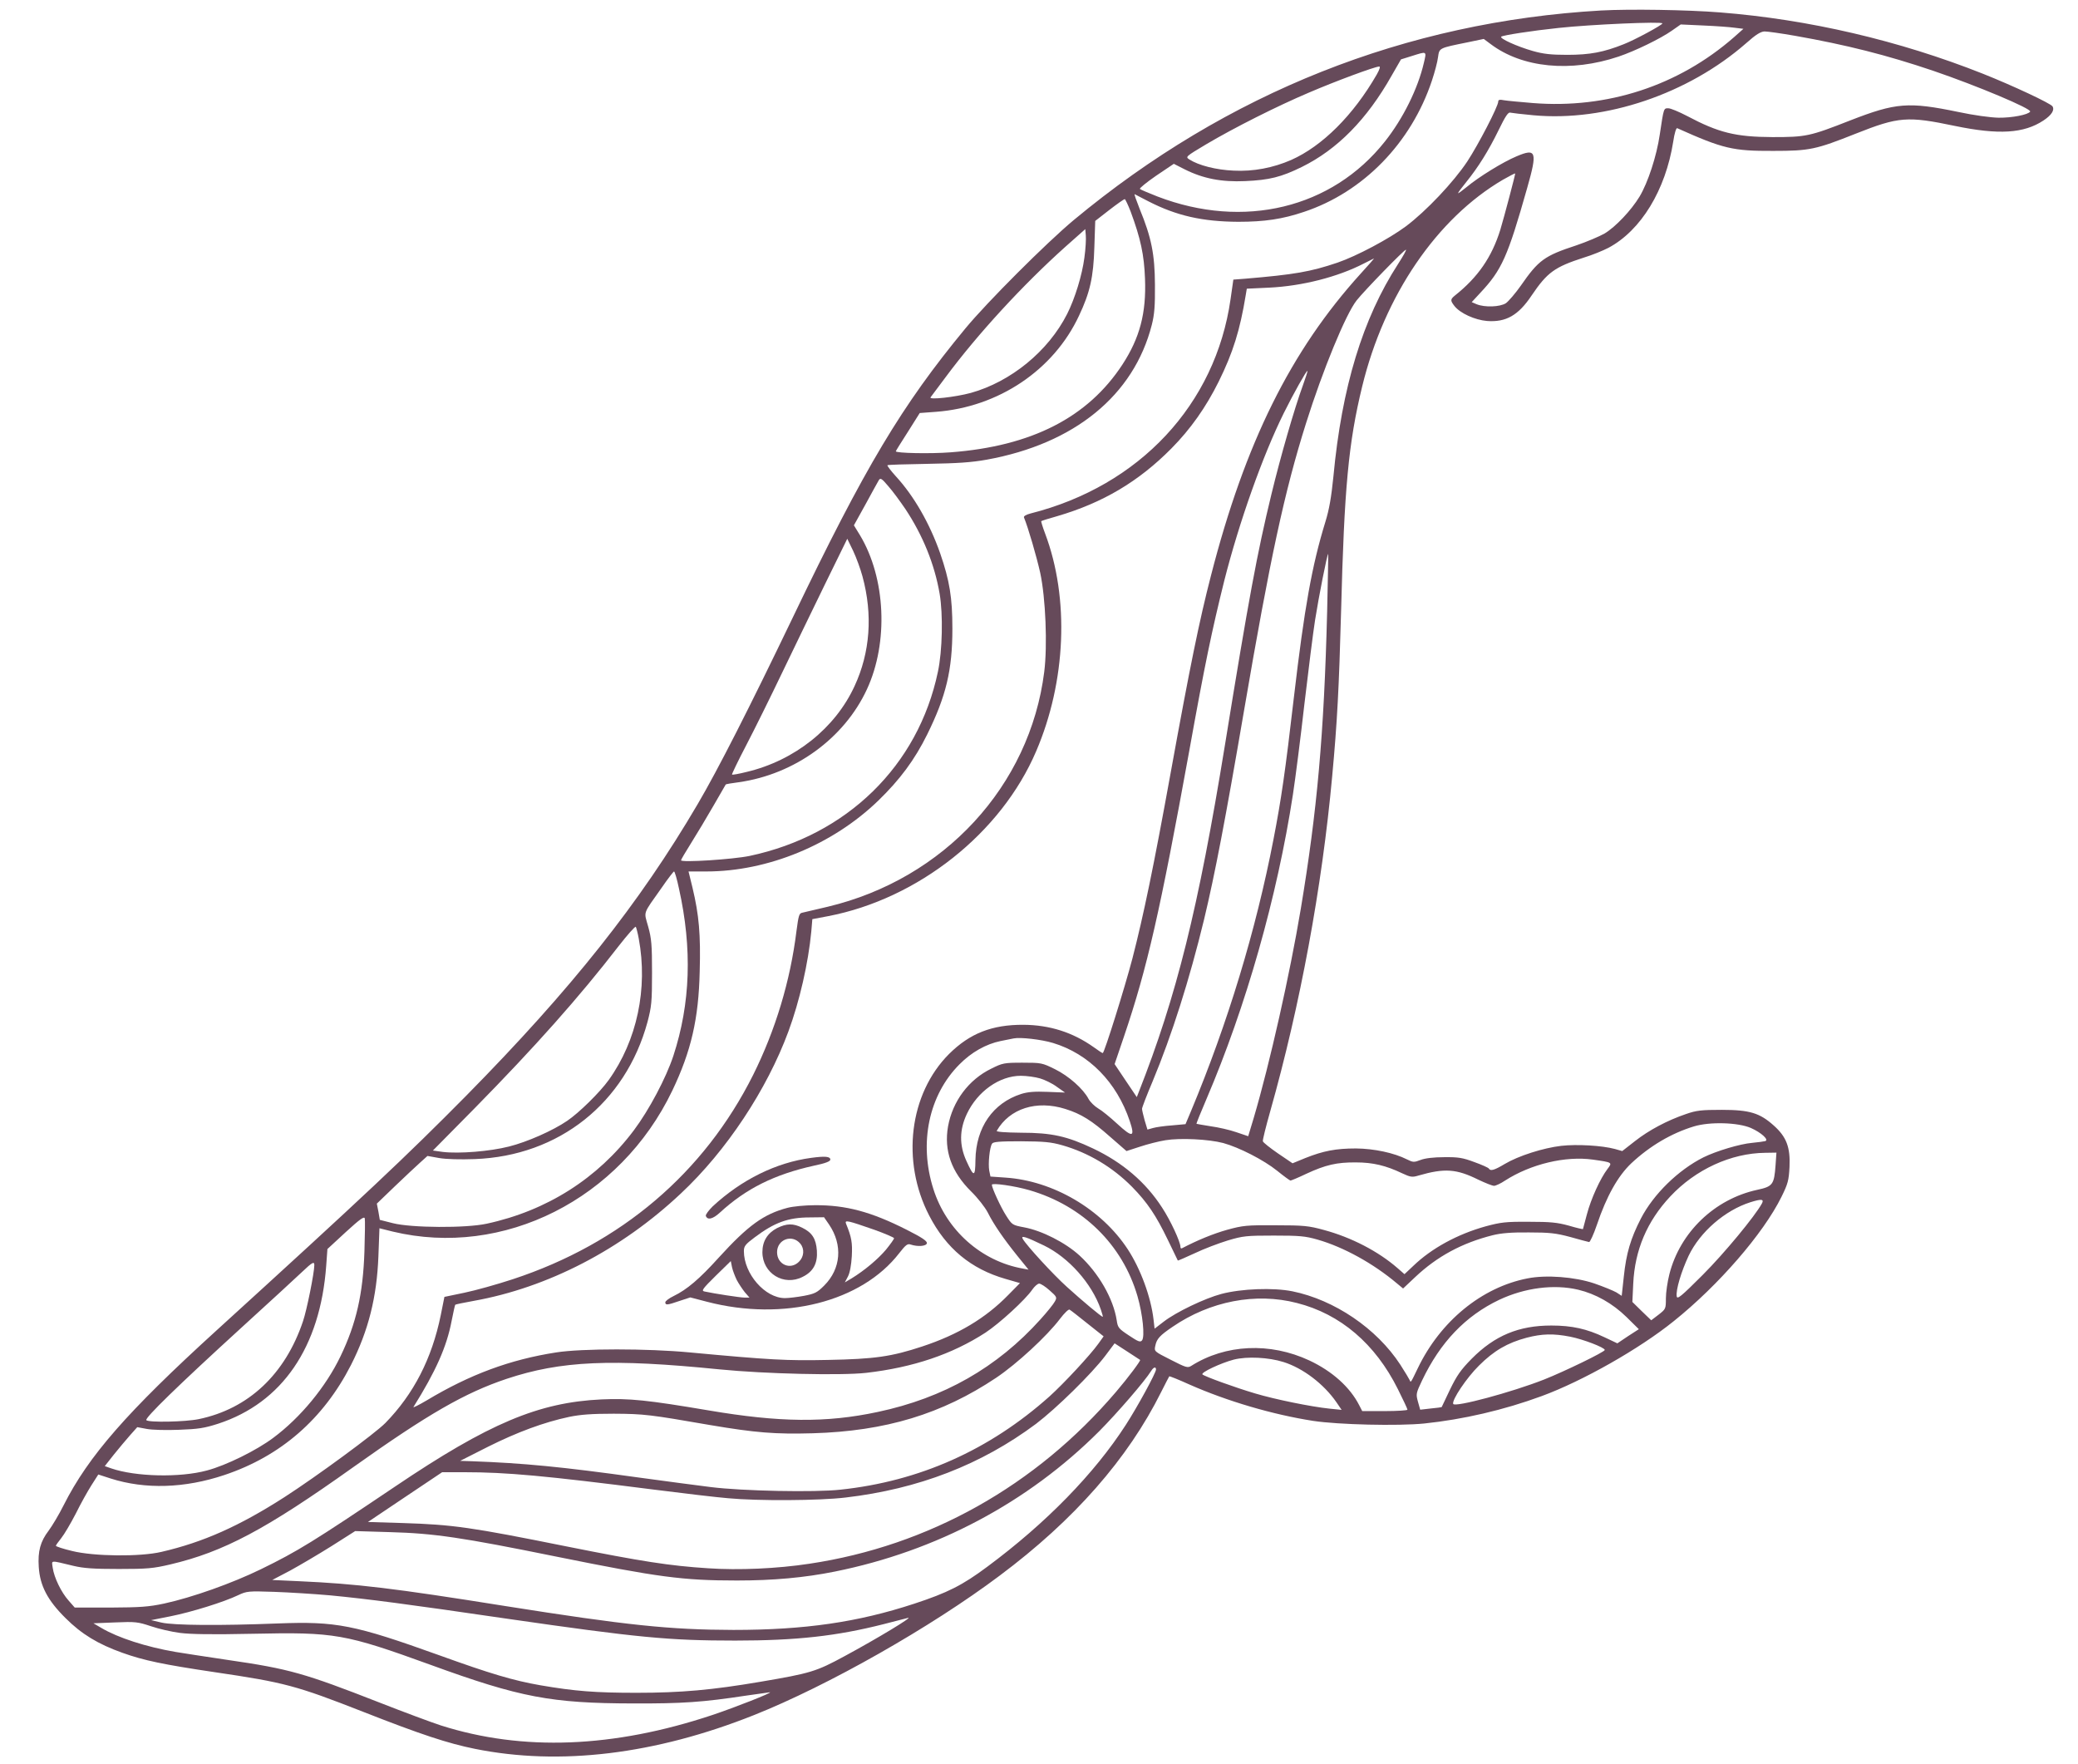 <?xml version="1.0" standalone="no"?>
<!DOCTYPE svg PUBLIC "-//W3C//DTD SVG 20010904//EN"
 "http://www.w3.org/TR/2001/REC-SVG-20010904/DTD/svg10.dtd">
<svg version="1.0" xmlns="http://www.w3.org/2000/svg"
 width="1190pt" height="1010pt" viewBox="0 0 1190 1010"
 preserveAspectRatio="xMidYMid meet">
<g transform="translate(0,1010) scale(0.1,-0.1)"
fill="#664a5a" stroke="none">
<path d="M9170 10040 c-1119 -64 -2142 -470 -3021 -1200 -157 -131 -495 -469
-620 -620 -365 -442 -575 -792 -991 -1660 -246 -512 -427 -868 -543 -1065
-332 -566 -722 -1057 -1325 -1669 -344 -348 -584 -574 -1430 -1344 -513 -467
-734 -720 -876 -1002 -26 -52 -65 -117 -85 -144 -48 -63 -63 -118 -57 -209 7
-107 50 -190 153 -292 92 -92 186 -149 326 -199 123 -44 233 -67 529 -111 401
-59 467 -77 850 -227 331 -130 486 -181 640 -212 486 -98 1032 -32 1597 193
425 169 1015 504 1408 799 427 319 734 669 925 1052 24 47 44 87 46 89 2 2 54
-19 116 -47 215 -95 476 -172 708 -208 144 -22 486 -30 636 -15 222 23 456 77
673 157 234 86 559 270 756 429 256 205 513 501 617 712 37 75 42 94 46 172 5
111 -17 171 -90 236 -80 72 -138 90 -298 90 -116 0 -145 -3 -205 -24 -106 -36
-212 -92 -292 -155 l-73 -57 -42 12 c-75 20 -217 28 -307 18 -103 -12 -245
-57 -324 -104 -60 -36 -82 -42 -91 -26 -3 5 -41 22 -83 37 -67 25 -92 29 -173
28 -59 0 -110 -6 -135 -16 -37 -14 -43 -14 -77 3 -75 38 -189 62 -293 63 -115
0 -187 -14 -290 -55 l-73 -30 -84 57 c-45 31 -84 62 -86 69 -2 6 17 83 42 171
172 608 297 1284 355 1919 29 312 39 506 51 945 18 703 42 964 121 1288 127
521 427 961 806 1183 37 21 68 37 70 36 2 -3 -63 -249 -85 -322 -49 -158 -129
-273 -260 -377 -27 -22 -27 -29 -3 -60 33 -42 117 -80 187 -86 108 -8 179 32
255 146 90 133 132 163 299 217 47 14 110 40 141 56 186 99 327 330 371 608 7
48 17 80 23 77 263 -118 319 -131 550 -130 209 0 244 8 473 99 245 97 295 101
567 44 251 -52 395 -43 507 31 47 31 65 60 52 81 -10 17 -228 119 -399 187
-479 190 -997 311 -1505 351 -188 15 -516 20 -680 11z m350 -74 c0 -9 -159
-95 -221 -119 -115 -46 -194 -61 -324 -61 -94 0 -137 5 -197 22 -91 26 -192
72 -181 82 9 8 175 34 328 50 184 20 595 38 595 26z m415 -25 l49 -6 -54 -48
c-318 -278 -725 -411 -1152 -377 -73 6 -148 13 -165 16 -24 5 -33 3 -33 -7 0
-28 -114 -247 -177 -343 -79 -119 -236 -285 -352 -372 -97 -72 -281 -170 -392
-208 -154 -52 -245 -68 -530 -92 l-66 -5 -16 -112 c-86 -603 -521 -1069 -1145
-1227 -27 -7 -41 -16 -38 -23 24 -58 72 -223 93 -317 31 -144 42 -416 23 -567
-82 -653 -573 -1186 -1240 -1345 -69 -16 -134 -31 -145 -34 -19 -3 -22 -16
-34 -106 -35 -284 -120 -566 -248 -823 -281 -561 -756 -966 -1377 -1170 -88
-29 -213 -64 -276 -77 l-115 -24 -21 -105 c-51 -249 -155 -451 -317 -617 -59
-60 -394 -306 -577 -424 -260 -167 -467 -259 -705 -314 -123 -29 -388 -26
-512 5 -51 12 -93 26 -93 30 0 3 14 23 31 44 17 21 54 84 83 140 28 57 69 130
90 163 l39 61 71 -23 c198 -63 424 -56 651 20 323 108 567 321 725 630 100
197 148 389 157 622 l6 161 76 -19 c634 -152 1303 185 1601 807 108 226 151
411 157 683 6 210 -4 323 -41 478 l-23 94 102 0 c352 0 723 153 984 405 124
120 209 234 281 380 108 219 144 368 144 605 0 179 -16 275 -70 432 -60 171
-150 328 -254 441 -29 32 -50 60 -48 63 3 3 106 6 229 8 173 3 251 8 340 24
502 91 842 368 945 772 15 59 19 108 18 230 -1 174 -20 270 -88 435 -19 48
-32 85 -28 83 4 -2 39 -20 79 -41 160 -82 308 -116 514 -117 150 0 253 15 377
57 339 113 613 394 732 751 16 48 32 108 35 134 8 54 3 52 171 86 l91 19 39
-29 c181 -137 459 -164 733 -72 95 32 241 103 306 149 l50 35 130 -6 c72 -3
152 -9 180 -13z m345 -46 c294 -52 524 -110 790 -200 252 -86 566 -218 556
-234 -11 -18 -105 -36 -181 -35 -47 1 -142 14 -231 33 -285 59 -357 53 -617
-48 -234 -92 -255 -96 -447 -96 -211 1 -308 25 -489 121 -46 24 -94 44 -107
44 -27 0 -26 3 -49 -150 -18 -124 -68 -276 -116 -356 -48 -79 -137 -173 -200
-211 -30 -17 -103 -48 -162 -68 -183 -60 -216 -84 -318 -231 -31 -44 -70 -89
-85 -100 -34 -22 -121 -25 -168 -6 l-28 12 49 53 c123 131 157 206 269 602 59
207 52 228 -61 180 -79 -33 -218 -119 -286 -176 -27 -22 -49 -38 -49 -35 0 4
21 32 47 64 68 84 127 178 185 297 39 80 55 104 67 100 9 -2 68 -9 133 -15
413 -38 887 123 1218 413 56 50 83 66 105 67 17 0 96 -11 175 -25z m-2126
-155 c-34 -147 -119 -319 -223 -450 -303 -383 -809 -505 -1303 -315 -51 20
-96 39 -100 43 -4 4 38 38 93 76 l101 68 61 -31 c107 -54 213 -74 347 -68 139
6 207 23 325 81 203 100 373 272 515 524 l53 92 61 19 c89 28 86 30 70 -39z
m-270 -67 c-134 -233 -312 -410 -490 -489 -103 -45 -217 -67 -329 -61 -100 4
-201 30 -254 64 -23 15 -22 16 95 86 162 96 409 220 588 296 151 65 380 150
404 150 8 1 3 -16 -14 -46z m-1409 -785 c57 -154 77 -247 82 -383 8 -198 -30
-340 -129 -492 -198 -303 -520 -468 -984 -503 -116 -9 -314 -5 -314 6 0 2 31
52 69 111 l68 108 94 7 c357 27 673 239 818 550 63 133 83 221 88 393 l5 150
81 63 c44 34 84 62 88 62 3 0 19 -33 34 -72z m-265 -263 c-13 -100 -54 -234
-99 -323 -108 -213 -322 -388 -552 -452 -89 -24 -242 -41 -230 -25 4 5 43 57
86 115 184 248 443 529 685 746 l115 102 3 -36 c2 -20 -1 -77 -8 -127z m1796
-37 c-202 -312 -322 -704 -370 -1216 -12 -119 -24 -189 -46 -260 -77 -250
-120 -491 -180 -1002 -50 -432 -73 -588 -117 -815 -101 -523 -262 -1053 -472
-1556 l-32 -76 -77 -7 c-43 -3 -92 -10 -109 -15 l-32 -9 -16 53 c-8 29 -15 59
-15 66 0 7 27 78 61 158 110 264 211 583 294 925 63 263 122 571 230 1202 148
865 231 1250 354 1640 96 305 228 626 290 704 46 58 272 290 282 290 5 0 -16
-37 -45 -82z m-214 -55 c-400 -441 -662 -969 -857 -1728 -67 -259 -121 -524
-231 -1130 -97 -535 -155 -815 -219 -1063 -44 -168 -161 -542 -170 -542 -3 0
-26 15 -52 34 -120 85 -252 127 -402 128 -180 1 -307 -49 -426 -167 -228 -228
-275 -614 -114 -925 97 -188 239 -306 437 -363 l83 -24 -68 -69 c-129 -132
-286 -226 -492 -294 -176 -58 -271 -72 -541 -77 -235 -5 -328 0 -790 43 -242
23 -619 23 -765 0 -264 -41 -494 -126 -742 -275 -46 -27 -80 -44 -75 -37 127
203 190 344 218 491 10 50 19 92 21 94 1 2 49 12 105 22 425 76 846 294 1187
615 261 244 493 595 616 928 64 173 114 392 131 572 l6 71 90 17 c516 99 992
476 1192 945 171 399 191 875 51 1246 -14 37 -24 70 -22 71 2 2 43 15 93 29
259 76 464 197 652 387 110 111 198 236 271 383 82 166 122 294 155 496 l6 36
128 6 c189 9 393 61 542 138 30 15 57 28 58 29 2 0 -32 -39 -76 -87z m-331
-640 c-48 -131 -127 -404 -180 -623 -82 -338 -129 -591 -266 -1435 -153 -940
-277 -1438 -494 -1989 l-11 -28 -64 95 -63 94 54 159 c133 392 206 714 373
1632 90 501 130 691 201 977 85 335 220 716 341 960 54 109 131 246 135 241 2
-2 -10 -39 -26 -83z m-2276 -708 c100 -151 167 -316 196 -485 20 -118 16 -326
-10 -447 -113 -538 -521 -936 -1078 -1054 -96 -20 -393 -39 -393 -25 0 4 26
48 58 99 32 51 89 146 127 212 38 66 70 121 71 123 1 2 35 8 75 13 319 45 604
251 734 533 124 268 107 636 -40 881 l-35 57 67 121 c36 67 71 129 76 138 9
14 17 9 54 -35 25 -28 68 -87 98 -131z m-246 -385 c60 -220 44 -436 -45 -628
-111 -242 -344 -427 -618 -492 -44 -11 -82 -18 -84 -15 -2 2 34 77 81 167 47
90 140 278 207 418 67 140 179 370 247 510 l125 255 34 -70 c18 -38 42 -104
53 -145z m2661 -205 c-18 -702 -57 -1136 -151 -1700 -62 -371 -177 -883 -269
-1195 l-32 -106 -68 23 c-37 13 -103 28 -147 34 -43 7 -79 13 -81 14 -2 1 24
65 57 142 227 531 405 1158 495 1743 14 91 44 325 66 520 23 195 50 411 61
480 20 128 70 382 75 378 1 -2 -2 -151 -6 -333z m-3712 -1582 c77 -345 66
-660 -32 -959 -42 -127 -139 -310 -226 -426 -207 -276 -499 -461 -843 -535
-119 -26 -431 -24 -537 3 l-75 19 -8 47 -9 46 104 100 c56 54 122 115 145 136
l41 37 67 -12 c41 -7 121 -9 204 -6 482 18 863 321 989 785 23 88 26 114 26
282 0 159 -3 196 -22 264 -25 91 -34 65 78 224 35 51 67 92 70 92 4 0 17 -44
28 -97z m-230 -288 c53 -285 -10 -583 -172 -809 -51 -71 -170 -188 -238 -234
-82 -56 -229 -121 -333 -147 -110 -28 -285 -42 -379 -31 l-57 8 238 241 c346
352 599 636 826 930 50 64 94 114 98 110 3 -5 11 -35 17 -68z m2372 -597 c205
-62 365 -224 440 -448 31 -93 16 -96 -72 -15 -40 37 -89 77 -109 88 -20 12
-45 36 -55 54 -31 59 -114 132 -193 171 -73 36 -78 37 -186 37 -105 0 -114 -2
-178 -34 -130 -63 -222 -187 -248 -331 -24 -138 19 -260 132 -372 38 -37 80
-91 95 -120 35 -70 92 -152 170 -249 l64 -79 -32 6 c-238 42 -438 219 -513
456 -84 264 -26 538 150 714 68 69 152 116 235 133 30 6 64 13 75 15 37 8 159
-6 225 -26z m-74 -203 c27 -8 71 -29 96 -48 l47 -33 -100 4 c-74 3 -112 0
-151 -12 -162 -52 -259 -192 -262 -378 -1 -100 -9 -100 -52 -5 -41 90 -40 178
3 269 61 129 187 218 309 218 33 0 83 -7 110 -15z m145 -175 c90 -28 151 -66
257 -160 l93 -81 77 25 c42 14 108 31 146 37 85 14 247 6 331 -16 91 -25 232
-97 309 -159 38 -31 73 -56 76 -56 4 0 45 17 91 39 110 51 175 66 284 65 97 0
172 -18 264 -62 49 -23 59 -24 95 -13 149 43 217 38 342 -24 40 -19 80 -35 90
-35 9 0 38 13 63 30 148 95 346 142 503 120 113 -16 112 -16 84 -53 -42 -55
-95 -172 -118 -259 -12 -45 -22 -84 -23 -86 -1 -1 -38 7 -81 20 -66 18 -104
22 -229 22 -133 1 -161 -3 -247 -26 -162 -45 -310 -126 -414 -226 l-51 -48
-39 34 c-111 97 -266 177 -422 219 -87 24 -116 27 -277 27 -167 1 -187 -1
-278 -26 -78 -22 -167 -58 -259 -106 -5 -2 -8 2 -8 8 0 29 -57 152 -105 225
-94 146 -227 259 -396 339 -148 70 -237 90 -411 90 -94 1 -144 5 -140 11 74
128 228 177 393 125z m3926 -109 c59 -26 105 -68 82 -75 -8 -2 -41 -7 -75 -10
-70 -6 -206 -47 -279 -83 -145 -73 -286 -211 -358 -350 -59 -115 -84 -199 -98
-333 l-12 -110 -31 20 c-18 10 -74 33 -126 51 -113 38 -276 50 -382 29 -263
-51 -500 -246 -629 -515 -40 -83 -40 -84 -46 -68 -3 7 -27 47 -54 89 -135 207
-377 371 -618 420 -110 22 -292 15 -406 -15 -95 -25 -260 -104 -331 -159 l-52
-40 -6 52 c-15 129 -74 290 -148 403 -150 229 -427 392 -700 410 l-86 6 -7 34
c-7 39 2 133 16 154 6 11 41 14 166 14 133 -1 170 -4 237 -23 150 -43 287
-125 399 -238 88 -90 137 -163 205 -304 30 -63 56 -116 57 -118 1 -1 45 18 97
42 52 25 137 57 189 73 87 26 107 28 264 28 148 0 180 -3 250 -23 150 -43 320
-137 455 -251 l35 -29 69 65 c126 119 269 196 444 240 48 12 107 17 207 16
118 0 155 -4 237 -26 53 -15 102 -28 108 -29 5 -2 26 43 45 99 55 163 120 279
197 352 107 100 230 172 358 211 92 28 253 23 327 -9z m141 -213 c-8 -111 -16
-122 -105 -141 -244 -53 -442 -243 -503 -483 -11 -43 -20 -105 -20 -138 0 -61
-1 -62 -42 -94 l-42 -32 -54 52 -54 53 5 105 c9 192 79 357 212 499 145 155
348 248 544 250 l64 1 -5 -72z m-4273 -143 c306 -89 533 -312 619 -607 30
-104 43 -232 26 -253 -10 -12 -21 -8 -75 28 -59 39 -64 45 -70 87 -19 123
-103 270 -213 371 -81 74 -215 142 -316 161 -69 13 -70 14 -104 67 -31 48 -82
159 -82 177 0 12 129 -6 215 -31z m4195 -76 c-40 -73 -215 -285 -339 -409
-123 -123 -146 -142 -149 -123 -6 36 26 142 68 232 66 138 209 261 354 307 64
20 79 18 66 -7z m-8003 -274 c-8 -244 -47 -414 -137 -601 -84 -175 -229 -351
-385 -467 -96 -72 -270 -158 -380 -187 -154 -42 -409 -36 -548 12 l-37 13 52
66 c29 36 71 86 93 111 l41 46 54 -10 c30 -6 114 -8 185 -5 110 4 144 9 225
35 366 120 584 438 618 904 l7 96 105 97 c82 75 106 92 109 78 2 -10 1 -94 -2
-188z m3892 33 c140 -68 273 -216 325 -366 8 -23 13 -42 11 -42 -8 0 -119 93
-205 171 -79 71 -233 239 -253 275 -13 22 17 13 122 -38z m-4179 -112 c0 -43
-43 -258 -65 -322 -102 -303 -312 -501 -597 -560 -77 -16 -286 -20 -300 -6
-11 11 180 197 547 532 160 146 315 288 345 317 58 55 70 62 70 39z m4211
-145 c41 -36 43 -40 30 -63 -7 -14 -44 -60 -82 -102 -249 -277 -555 -451 -933
-531 -295 -63 -562 -60 -968 9 -349 59 -454 70 -613 63 -361 -17 -646 -137
-1184 -500 -465 -313 -555 -369 -766 -472 -166 -81 -394 -162 -555 -197 -89
-19 -137 -22 -309 -23 l-203 0 -35 40 c-43 48 -83 132 -91 187 -6 46 -20 45
118 12 59 -14 115 -18 260 -18 164 0 197 3 295 26 306 72 547 200 1048 557
429 305 640 426 879 506 310 103 600 116 1218 54 262 -26 697 -36 840 -20 270
31 493 107 683 230 82 54 229 189 268 246 13 19 31 35 40 35 9 0 36 -17 60
-39z m3027 4 c100 -24 196 -78 276 -156 l71 -70 -62 -40 -61 -41 -74 35 c-101
48 -186 67 -304 67 -186 0 -324 -57 -456 -190 -63 -64 -85 -96 -124 -176 -26
-55 -48 -100 -48 -101 -1 -1 -28 -5 -62 -8 l-61 -7 -13 46 c-12 44 -11 48 24
122 104 218 248 369 441 461 146 69 314 91 453 58z m-1611 -76 c249 -63 449
-234 578 -493 30 -60 55 -113 55 -118 0 -4 -58 -8 -130 -8 l-129 0 -17 33
c-53 104 -154 195 -286 257 -225 105 -480 93 -676 -31 -21 -13 -30 -10 -118
35 -95 48 -95 48 -88 80 8 40 26 59 98 108 216 148 477 198 713 137z m-1199
-118 l92 -73 -30 -42 c-48 -67 -199 -229 -280 -302 -344 -307 -744 -486 -1198
-534 -145 -16 -559 -8 -742 15 -74 9 -261 34 -415 55 -438 61 -655 82 -955 93
l-65 2 160 81 c166 83 319 140 465 171 64 13 127 18 255 18 174 -1 206 -5 552
-65 260 -44 372 -53 587 -47 417 12 740 110 1051 318 118 79 291 239 365 337
25 33 50 57 55 53 6 -3 52 -39 103 -80z m2764 -75 c72 -14 198 -62 198 -76 0
-11 -231 -123 -347 -169 -185 -73 -513 -161 -521 -140 -9 22 77 150 147 219
86 86 164 131 273 160 88 23 153 25 250 6z m-2463 -133 c5 -3 -67 -100 -138
-183 -459 -538 -1073 -882 -1756 -984 -183 -28 -405 -38 -580 -26 -220 14
-380 39 -810 125 -547 110 -650 125 -939 134 l-199 6 213 143 212 142 128 0
c241 0 461 -20 1080 -99 173 -22 367 -45 430 -50 168 -16 523 -14 672 4 418
49 777 188 1091 422 117 89 317 285 396 389 l54 72 71 -46 c39 -26 73 -47 75
-49z m821 -12 c112 -35 231 -126 303 -230 l30 -44 -69 7 c-106 11 -312 53
-426 87 -115 34 -289 97 -302 109 -11 11 107 66 180 85 76 19 199 13 284 -14z
m-730 -43 c0 -19 -107 -215 -173 -317 -180 -279 -456 -562 -793 -812 -142
-106 -227 -149 -419 -212 -323 -106 -626 -150 -1035 -150 -363 1 -608 26
-1308 137 -639 102 -848 127 -1180 142 l-153 7 101 53 c55 30 162 93 237 140
l137 87 200 -6 c253 -7 409 -30 956 -141 579 -117 719 -136 1030 -136 207 0
386 16 560 51 582 117 1106 395 1515 804 103 104 260 285 298 346 13 21 27 25
27 7z m-4730 -1293 c217 -21 434 -49 1015 -134 748 -108 924 -125 1305 -125
353 0 582 26 850 94 63 16 126 32 140 36 32 8 -174 -117 -363 -219 -164 -89
-195 -98 -483 -147 -276 -47 -454 -63 -709 -63 -234 0 -352 9 -550 43 -155 27
-286 66 -577 171 -490 176 -592 196 -928 183 -331 -13 -594 -11 -665 5 l-60
14 111 22 c121 24 307 82 388 121 49 23 58 24 206 19 85 -3 229 -12 320 -20z
m-860 -215 c60 -8 185 -10 420 -5 467 10 525 0 1016 -178 513 -187 691 -220
1159 -221 283 -1 399 7 649 45 71 10 132 19 135 19 16 -2 -201 -87 -329 -130
-567 -189 -1087 -209 -1555 -60 -55 18 -214 77 -354 132 -427 167 -514 192
-866 243 -132 20 -267 40 -300 46 -169 29 -329 81 -424 137 l-46 27 125 5
c115 5 130 3 205 -22 44 -15 118 -32 165 -38z"/>
<path d="M4645 3470 c-201 -27 -399 -125 -564 -278 -23 -23 -41 -47 -39 -54 9
-26 40 -19 81 19 149 137 312 218 537 268 68 14 95 25 95 35 0 18 -29 21 -110
10z"/>
<path d="M4510 3184 c-137 -36 -226 -101 -393 -284 -112 -124 -183 -184 -259
-221 -27 -13 -48 -29 -48 -36 0 -17 10 -17 82 8 l61 20 96 -25 c438 -114 885
-1 1101 279 36 46 47 55 64 49 42 -14 90 -10 94 7 2 13 -28 33 -115 77 -205
104 -349 142 -526 141 -56 0 -127 -7 -157 -15z m238 -96 c79 -117 68 -253 -28
-349 -41 -41 -54 -47 -116 -59 -38 -7 -87 -13 -109 -13 -114 0 -235 139 -235
269 0 28 8 39 62 79 113 85 192 114 315 114 l82 1 29 -42z m260 -30 c61 -22
112 -44 112 -48 0 -5 -20 -33 -45 -64 -45 -54 -123 -120 -198 -166 l-39 -23
18 34 c11 21 19 65 22 116 4 77 -1 108 -33 186 -9 23 8 19 163 -35z m-789
-287 c11 -21 32 -52 46 -70 l27 -31 -29 0 c-25 0 -174 23 -229 35 -19 4 -10
16 65 90 l86 84 7 -35 c4 -19 17 -52 27 -73z"/>
<path d="M4450 3068 c-55 -29 -84 -75 -84 -138 0 -121 123 -197 231 -141 61
30 86 78 81 150 -5 68 -27 103 -84 131 -52 26 -89 25 -144 -2z m133 -89 c25
-30 22 -75 -8 -104 -49 -49 -125 -16 -125 55 0 73 86 105 133 49z"/>
</g>
</svg>
